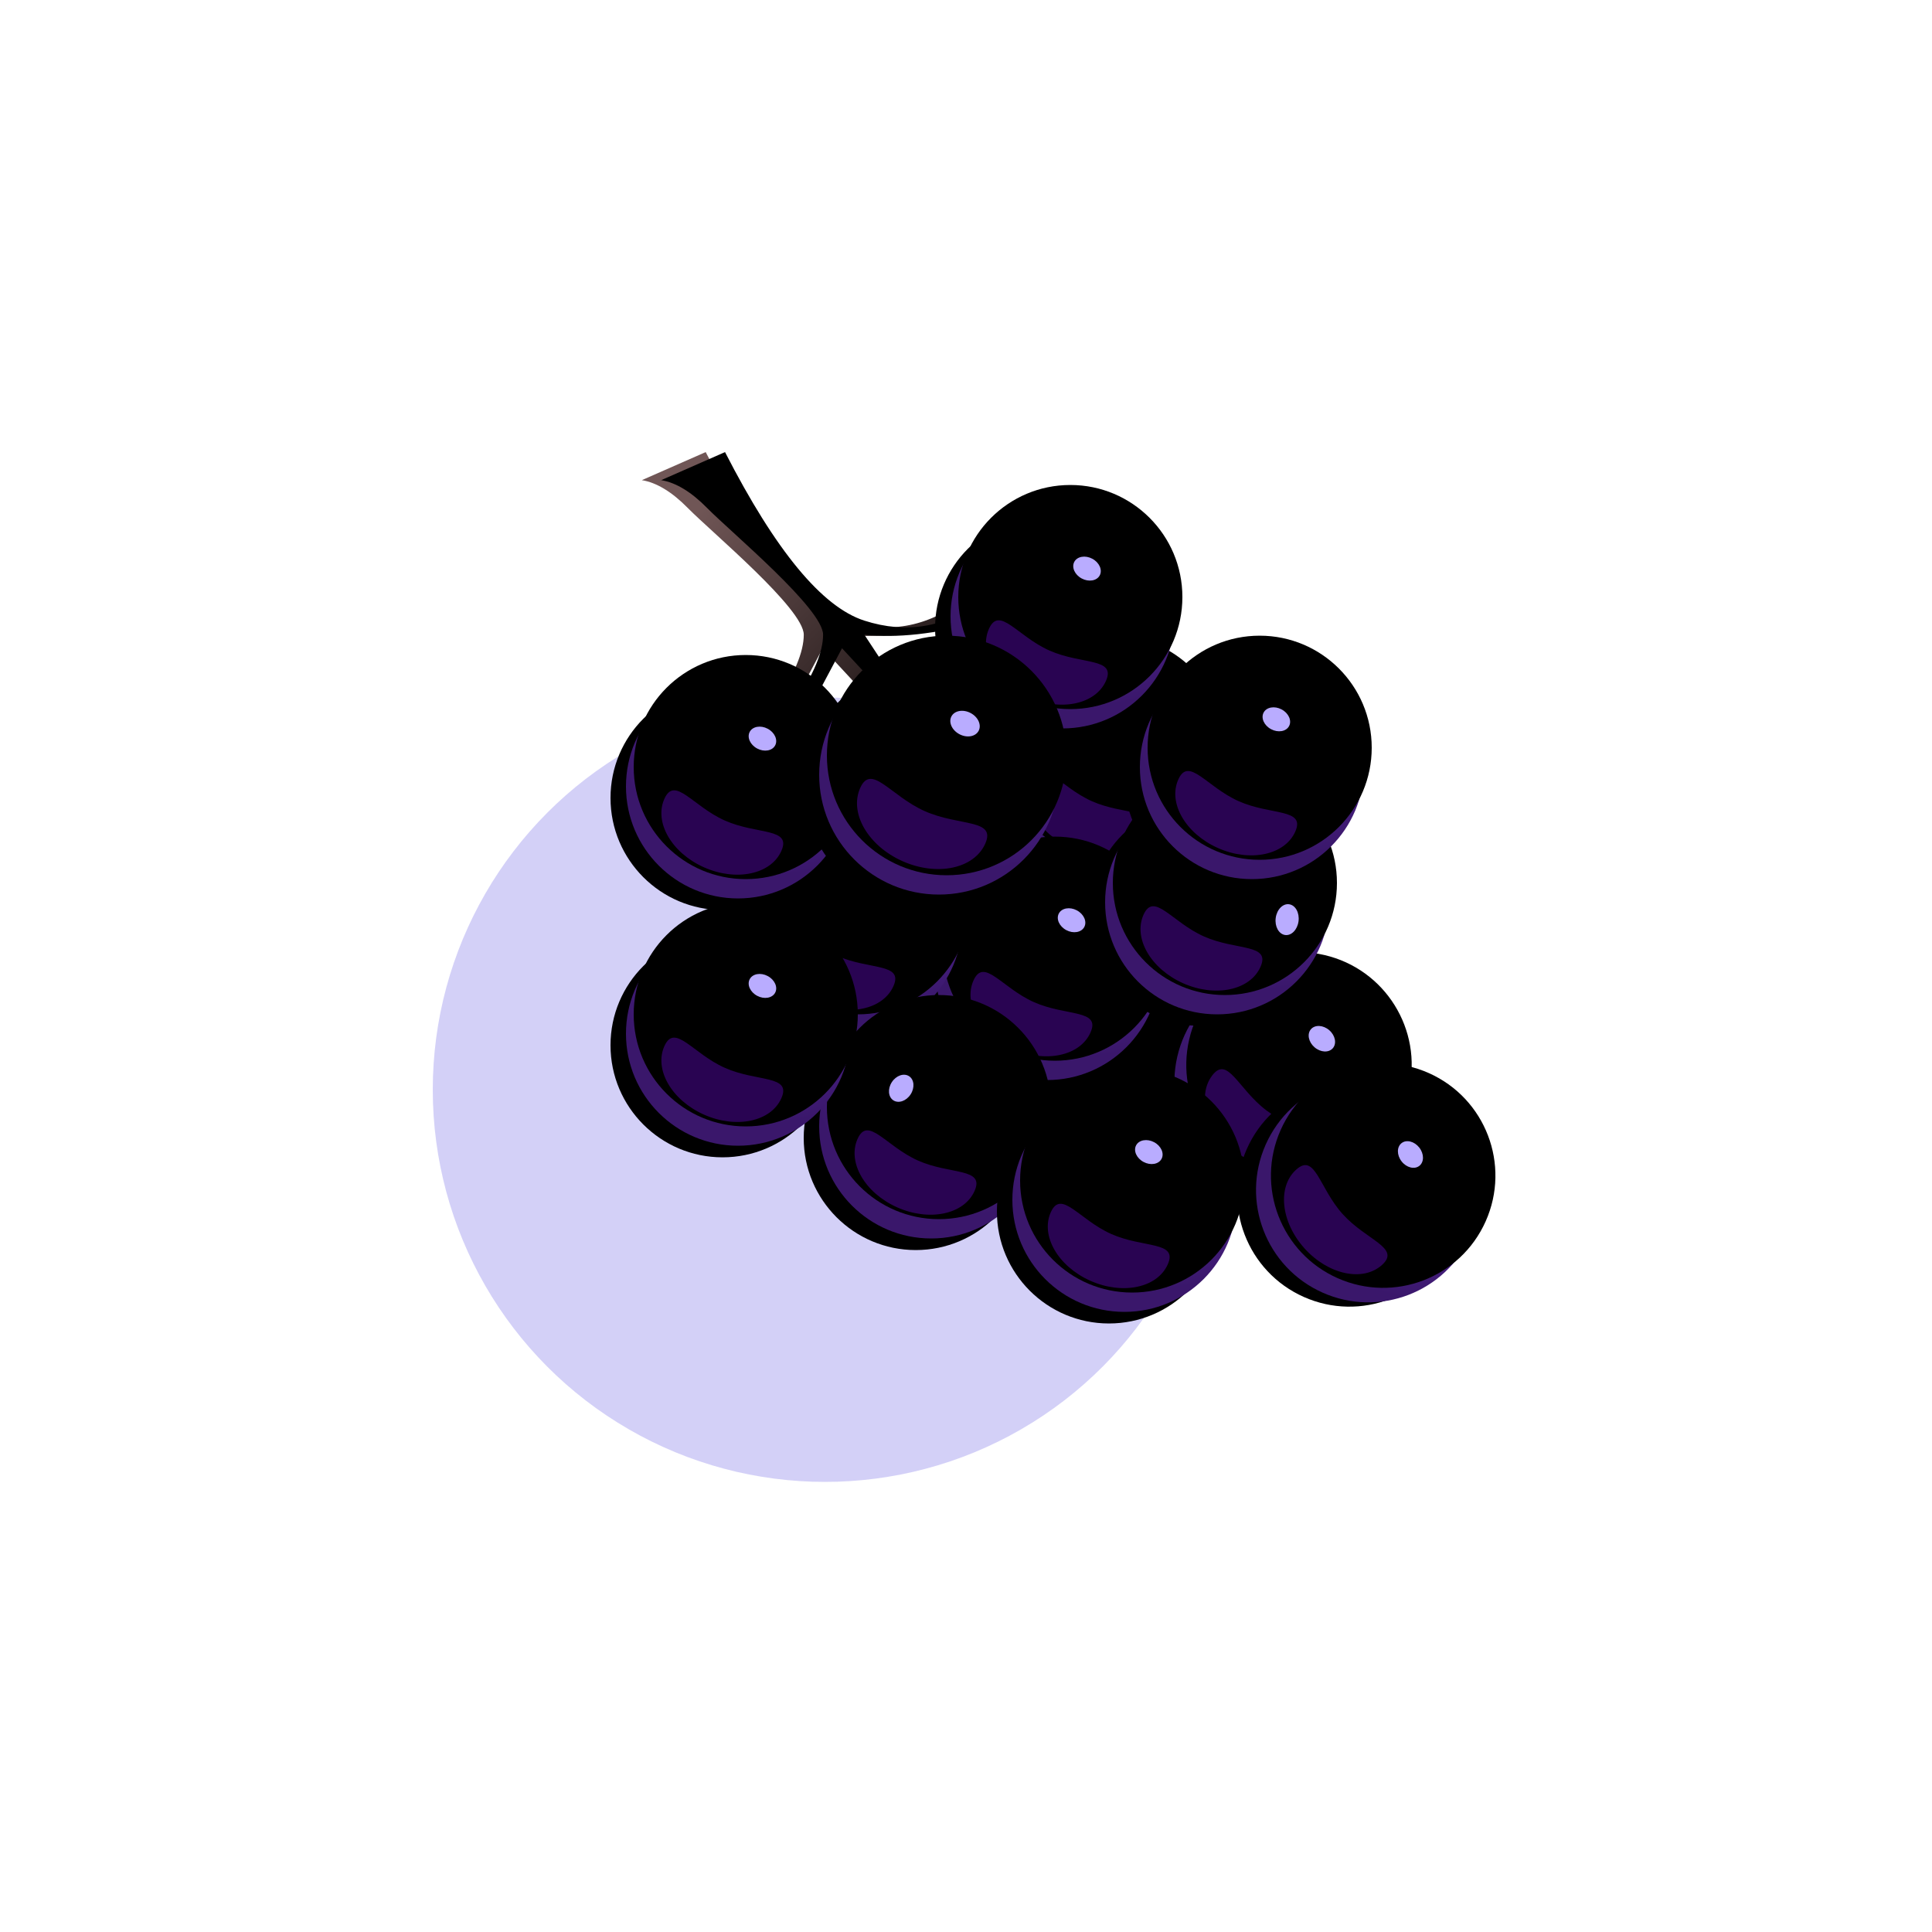 <svg xmlns:xlink="http://www.w3.org/1999/xlink" xmlns="http://www.w3.org/2000/svg" version="1.1" viewBox="0 0 500 500" height="500px" width="500px">
    <title>葡萄</title>
    <defs>
        <filter id="filter-1" filterUnits="objectBoundingBox" height="218.2%" width="218.2%" y="-59.1%" x="-59.1%">
            <feGaussianBlur in="SourceGraphic" stdDeviation="40"></feGaussianBlur>
        </filter>
        <linearGradient id="linearGradient-2" y2="75.733%" x2="82.09%" y1="27.547%" x1="11.727%">
            <stop offset="0%" stop-color="#705656"></stop>
            <stop offset="100%" stop-color="#251B1B"></stop>
        </linearGradient>
        <path id="path-3" d="M182.635,117 L166.105,124.265 C169.922,124.886 173.894,127.294 178.02,131.487 C184.21,137.777 208.014,157.539 208.014,164.262 C208.014,168.744 205.548,174.627 200.618,181.91 L204.826,183 L212.918,167.773 L224.859,180.649 L229.474,180.649 L218.696,164.262 C227.012,165.201 237.156,164.08 249.127,160.9 C261.098,157.72 261.098,155.869 249.127,155.348 C239.779,162.376 229.635,164.133 218.696,160.619 C207.757,157.105 195.737,142.565 182.635,117 Z"></path>
        <filter id="filter-4" filterUnits="objectBoundingBox" height="115.2%" width="110.9%" y="-7.6%" x="-5.4%">
            <feGaussianBlur result="shadowBlurInner1" in="SourceAlpha" stdDeviation="2"></feGaussianBlur>
            <feOffset result="shadowOffsetInner1" in="shadowBlurInner1" dy="1" dx="-1"></feOffset>
            <feComposite result="shadowInnerInner1" k3="1" k2="-1" operator="arithmetic" in2="SourceAlpha" in="shadowOffsetInner1"></feComposite>
            <feColorMatrix result="shadowMatrixInner1" in="shadowInnerInner1" type="matrix" values="0 0 0 0 1   0 0 0 0 0.878   0 0 0 0 0.878  0 0 0 0.7 0"></feColorMatrix>
            <feGaussianBlur result="shadowBlurInner2" in="SourceAlpha" stdDeviation="2"></feGaussianBlur>
            <feOffset result="shadowOffsetInner2" in="shadowBlurInner2" dy="-1" dx="6"></feOffset>
            <feComposite result="shadowInnerInner2" k3="1" k2="-1" operator="arithmetic" in2="SourceAlpha" in="shadowOffsetInner2"></feComposite>
            <feColorMatrix result="shadowMatrixInner2" in="shadowInnerInner2" type="matrix" values="0 0 0 0 0.22   0 0 0 0 0.147   0 0 0 0 0.147  0 0 0 0.434 0"></feColorMatrix>
            <feMerge>
                <feMergeNode in="shadowMatrixInner1"></feMergeNode>
                <feMergeNode in="shadowMatrixInner2"></feMergeNode>
            </feMerge>
        </filter>
        <radialGradient id="radialGradient-5" r="69.449%" fy="20.324%" fx="64.872%" cy="20.324%" cx="64.872%">
            <stop offset="0%" stop-color="#6435B1"></stop>
            <stop offset="99.863%" stop-color="#3A176B"></stop>
        </radialGradient>
        <circle r="29" cy="28.514" cx="28.895" id="path-6"></circle>
        <filter id="filter-7" filterUnits="objectBoundingBox" height="132.8%" width="132.8%" y="-11.2%" x="-23.3%">
            <feOffset result="shadowOffsetOuter1" in="SourceAlpha" dy="3" dx="-4"></feOffset>
            <feGaussianBlur result="shadowBlurOuter1" in="shadowOffsetOuter1" stdDeviation="2.5"></feGaussianBlur>
            <feColorMatrix in="shadowBlurOuter1" type="matrix" values="0 0 0 0 0.136   0 0 0 0 0.064   0 0 0 0 0.55  0 0 0 0.257 0"></feColorMatrix>
        </filter>
        <filter id="filter-8" filterUnits="objectBoundingBox" height="175.9%" width="175.9%" y="-32.8%" x="-44.8%">
            <feGaussianBlur result="shadowBlurInner1" in="SourceAlpha" stdDeviation="13.5"></feGaussianBlur>
            <feOffset result="shadowOffsetInner1" in="shadowBlurInner1" dy="-7" dx="4"></feOffset>
            <feComposite result="shadowInnerInner1" k3="1" k2="-1" operator="arithmetic" in2="SourceAlpha" in="shadowOffsetInner1"></feComposite>
            <feColorMatrix result="shadowMatrixInner1" in="shadowInnerInner1" type="matrix" values="0 0 0 0 0.627   0 0 0 0 0.474   0 0 0 0 1  0 0 0 0.737 0"></feColorMatrix>
            <feGaussianBlur result="shadowBlurInner2" in="SourceAlpha" stdDeviation="2.5"></feGaussianBlur>
            <feOffset result="shadowOffsetInner2" in="shadowBlurInner2" dy="1" dx="-1"></feOffset>
            <feComposite result="shadowInnerInner2" k3="1" k2="-1" operator="arithmetic" in2="SourceAlpha" in="shadowOffsetInner2"></feComposite>
            <feColorMatrix result="shadowMatrixInner2" in="shadowInnerInner2" type="matrix" values="0 0 0 0 0.762   0 0 0 0 0.718   0 0 0 0 1  0 0 0 0.639 0"></feColorMatrix>
            <feGaussianBlur result="shadowBlurInner3" in="SourceAlpha" stdDeviation="0.5"></feGaussianBlur>
            <feOffset result="shadowOffsetInner3" in="shadowBlurInner3" dy="1" dx="-1"></feOffset>
            <feComposite result="shadowInnerInner3" k3="1" k2="-1" operator="arithmetic" in2="SourceAlpha" in="shadowOffsetInner3"></feComposite>
            <feColorMatrix result="shadowMatrixInner3" in="shadowInnerInner3" type="matrix" values="0 0 0 0 1   0 0 0 0 1   0 0 0 0 1  0 0 0 0.581 0"></feColorMatrix>
            <feMerge>
                <feMergeNode in="shadowMatrixInner1"></feMergeNode>
                <feMergeNode in="shadowMatrixInner2"></feMergeNode>
                <feMergeNode in="shadowMatrixInner3"></feMergeNode>
            </feMerge>
        </filter>
        <filter id="filter-9" filterUnits="objectBoundingBox" height="295.8%" width="190.5%" y="-97.9%" x="-45.3%">
            <feGaussianBlur in="SourceGraphic" stdDeviation="5"></feGaussianBlur>
        </filter>
        <circle r="29" cy="28.514" cx="28.895" id="path-10"></circle>
        <filter id="filter-11" filterUnits="objectBoundingBox" height="132.8%" width="132.8%" y="-11.2%" x="-23.3%">
            <feOffset result="shadowOffsetOuter1" in="SourceAlpha" dy="3" dx="-4"></feOffset>
            <feGaussianBlur result="shadowBlurOuter1" in="shadowOffsetOuter1" stdDeviation="2.5"></feGaussianBlur>
            <feColorMatrix in="shadowBlurOuter1" type="matrix" values="0 0 0 0 0.136   0 0 0 0 0.064   0 0 0 0 0.55  0 0 0 0.257 0"></feColorMatrix>
        </filter>
        <filter id="filter-12" filterUnits="objectBoundingBox" height="175.9%" width="175.9%" y="-32.8%" x="-44.8%">
            <feGaussianBlur result="shadowBlurInner1" in="SourceAlpha" stdDeviation="13.5"></feGaussianBlur>
            <feOffset result="shadowOffsetInner1" in="shadowBlurInner1" dy="-7" dx="4"></feOffset>
            <feComposite result="shadowInnerInner1" k3="1" k2="-1" operator="arithmetic" in2="SourceAlpha" in="shadowOffsetInner1"></feComposite>
            <feColorMatrix result="shadowMatrixInner1" in="shadowInnerInner1" type="matrix" values="0 0 0 0 0.627   0 0 0 0 0.474   0 0 0 0 1  0 0 0 0.737 0"></feColorMatrix>
            <feGaussianBlur result="shadowBlurInner2" in="SourceAlpha" stdDeviation="2.5"></feGaussianBlur>
            <feOffset result="shadowOffsetInner2" in="shadowBlurInner2" dy="1" dx="-1"></feOffset>
            <feComposite result="shadowInnerInner2" k3="1" k2="-1" operator="arithmetic" in2="SourceAlpha" in="shadowOffsetInner2"></feComposite>
            <feColorMatrix result="shadowMatrixInner2" in="shadowInnerInner2" type="matrix" values="0 0 0 0 0.762   0 0 0 0 0.718   0 0 0 0 1  0 0 0 0.639 0"></feColorMatrix>
            <feGaussianBlur result="shadowBlurInner3" in="SourceAlpha" stdDeviation="0.5"></feGaussianBlur>
            <feOffset result="shadowOffsetInner3" in="shadowBlurInner3" dy="1" dx="-1"></feOffset>
            <feComposite result="shadowInnerInner3" k3="1" k2="-1" operator="arithmetic" in2="SourceAlpha" in="shadowOffsetInner3"></feComposite>
            <feColorMatrix result="shadowMatrixInner3" in="shadowInnerInner3" type="matrix" values="0 0 0 0 1   0 0 0 0 1   0 0 0 0 1  0 0 0 0.581 0"></feColorMatrix>
            <feMerge>
                <feMergeNode in="shadowMatrixInner1"></feMergeNode>
                <feMergeNode in="shadowMatrixInner2"></feMergeNode>
                <feMergeNode in="shadowMatrixInner3"></feMergeNode>
            </feMerge>
        </filter>
        <filter id="filter-13" filterUnits="objectBoundingBox" height="295.8%" width="190.5%" y="-97.9%" x="-45.3%">
            <feGaussianBlur in="SourceGraphic" stdDeviation="5"></feGaussianBlur>
        </filter>
        <circle r="29" cy="28.514" cx="28.895" id="path-14"></circle>
        <filter id="filter-15" filterUnits="objectBoundingBox" height="132.8%" width="132.8%" y="-11.2%" x="-23.3%">
            <feOffset result="shadowOffsetOuter1" in="SourceAlpha" dy="3" dx="-4"></feOffset>
            <feGaussianBlur result="shadowBlurOuter1" in="shadowOffsetOuter1" stdDeviation="2.5"></feGaussianBlur>
            <feColorMatrix in="shadowBlurOuter1" type="matrix" values="0 0 0 0 0.136   0 0 0 0 0.064   0 0 0 0 0.55  0 0 0 0.257 0"></feColorMatrix>
        </filter>
        <filter id="filter-16" filterUnits="objectBoundingBox" height="175.9%" width="175.9%" y="-32.8%" x="-44.8%">
            <feGaussianBlur result="shadowBlurInner1" in="SourceAlpha" stdDeviation="13.5"></feGaussianBlur>
            <feOffset result="shadowOffsetInner1" in="shadowBlurInner1" dy="-7" dx="4"></feOffset>
            <feComposite result="shadowInnerInner1" k3="1" k2="-1" operator="arithmetic" in2="SourceAlpha" in="shadowOffsetInner1"></feComposite>
            <feColorMatrix result="shadowMatrixInner1" in="shadowInnerInner1" type="matrix" values="0 0 0 0 0.627   0 0 0 0 0.474   0 0 0 0 1  0 0 0 0.737 0"></feColorMatrix>
            <feGaussianBlur result="shadowBlurInner2" in="SourceAlpha" stdDeviation="2.5"></feGaussianBlur>
            <feOffset result="shadowOffsetInner2" in="shadowBlurInner2" dy="1" dx="-1"></feOffset>
            <feComposite result="shadowInnerInner2" k3="1" k2="-1" operator="arithmetic" in2="SourceAlpha" in="shadowOffsetInner2"></feComposite>
            <feColorMatrix result="shadowMatrixInner2" in="shadowInnerInner2" type="matrix" values="0 0 0 0 0.762   0 0 0 0 0.718   0 0 0 0 1  0 0 0 0.639 0"></feColorMatrix>
            <feGaussianBlur result="shadowBlurInner3" in="SourceAlpha" stdDeviation="0.5"></feGaussianBlur>
            <feOffset result="shadowOffsetInner3" in="shadowBlurInner3" dy="1" dx="-1"></feOffset>
            <feComposite result="shadowInnerInner3" k3="1" k2="-1" operator="arithmetic" in2="SourceAlpha" in="shadowOffsetInner3"></feComposite>
            <feColorMatrix result="shadowMatrixInner3" in="shadowInnerInner3" type="matrix" values="0 0 0 0 1   0 0 0 0 1   0 0 0 0 1  0 0 0 0.581 0"></feColorMatrix>
            <feMerge>
                <feMergeNode in="shadowMatrixInner1"></feMergeNode>
                <feMergeNode in="shadowMatrixInner2"></feMergeNode>
                <feMergeNode in="shadowMatrixInner3"></feMergeNode>
            </feMerge>
        </filter>
        <filter id="filter-17" filterUnits="objectBoundingBox" height="295.8%" width="190.5%" y="-97.9%" x="-45.3%">
            <feGaussianBlur in="SourceGraphic" stdDeviation="5"></feGaussianBlur>
        </filter>
        <circle r="29.167" cy="35" cx="35" id="path-18"></circle>
        <filter id="filter-19" filterUnits="objectBoundingBox" height="132.6%" width="132.6%" y="-11.1%" x="-23.1%">
            <feOffset result="shadowOffsetOuter1" in="SourceAlpha" dy="3" dx="-4"></feOffset>
            <feGaussianBlur result="shadowBlurOuter1" in="shadowOffsetOuter1" stdDeviation="2.5"></feGaussianBlur>
            <feColorMatrix in="shadowBlurOuter1" type="matrix" values="0 0 0 0 0.136   0 0 0 0 0.064   0 0 0 0 0.55  0 0 0 0.257 0"></feColorMatrix>
        </filter>
        <filter id="filter-20" filterUnits="objectBoundingBox" height="175.4%" width="175.4%" y="-32.6%" x="-44.6%">
            <feGaussianBlur result="shadowBlurInner1" in="SourceAlpha" stdDeviation="13.5"></feGaussianBlur>
            <feOffset result="shadowOffsetInner1" in="shadowBlurInner1" dy="-7" dx="4"></feOffset>
            <feComposite result="shadowInnerInner1" k3="1" k2="-1" operator="arithmetic" in2="SourceAlpha" in="shadowOffsetInner1"></feComposite>
            <feColorMatrix result="shadowMatrixInner1" in="shadowInnerInner1" type="matrix" values="0 0 0 0 0.627   0 0 0 0 0.474   0 0 0 0 1  0 0 0 0.737 0"></feColorMatrix>
            <feGaussianBlur result="shadowBlurInner2" in="SourceAlpha" stdDeviation="2.5"></feGaussianBlur>
            <feOffset result="shadowOffsetInner2" in="shadowBlurInner2" dy="1" dx="-1"></feOffset>
            <feComposite result="shadowInnerInner2" k3="1" k2="-1" operator="arithmetic" in2="SourceAlpha" in="shadowOffsetInner2"></feComposite>
            <feColorMatrix result="shadowMatrixInner2" in="shadowInnerInner2" type="matrix" values="0 0 0 0 0.762   0 0 0 0 0.718   0 0 0 0 1  0 0 0 0.639 0"></feColorMatrix>
            <feGaussianBlur result="shadowBlurInner3" in="SourceAlpha" stdDeviation="0.5"></feGaussianBlur>
            <feOffset result="shadowOffsetInner3" in="shadowBlurInner3" dy="1" dx="-1"></feOffset>
            <feComposite result="shadowInnerInner3" k3="1" k2="-1" operator="arithmetic" in2="SourceAlpha" in="shadowOffsetInner3"></feComposite>
            <feColorMatrix result="shadowMatrixInner3" in="shadowInnerInner3" type="matrix" values="0 0 0 0 1   0 0 0 0 1   0 0 0 0 1  0 0 0 0.581 0"></feColorMatrix>
            <feMerge>
                <feMergeNode in="shadowMatrixInner1"></feMergeNode>
                <feMergeNode in="shadowMatrixInner2"></feMergeNode>
                <feMergeNode in="shadowMatrixInner3"></feMergeNode>
            </feMerge>
        </filter>
        <filter id="filter-21" filterUnits="objectBoundingBox" height="294.7%" width="190.0%" y="-97.3%" x="-45.0%">
            <feGaussianBlur in="SourceGraphic" stdDeviation="5"></feGaussianBlur>
        </filter>
        <circle r="29" cy="28.514" cx="28.895" id="path-22"></circle>
        <filter id="filter-23" filterUnits="objectBoundingBox" height="132.8%" width="132.8%" y="-11.2%" x="-23.3%">
            <feOffset result="shadowOffsetOuter1" in="SourceAlpha" dy="3" dx="-4"></feOffset>
            <feGaussianBlur result="shadowBlurOuter1" in="shadowOffsetOuter1" stdDeviation="2.5"></feGaussianBlur>
            <feColorMatrix in="shadowBlurOuter1" type="matrix" values="0 0 0 0 0.136   0 0 0 0 0.064   0 0 0 0 0.55  0 0 0 0.257 0"></feColorMatrix>
        </filter>
        <filter id="filter-24" filterUnits="objectBoundingBox" height="175.9%" width="175.9%" y="-32.8%" x="-44.8%">
            <feGaussianBlur result="shadowBlurInner1" in="SourceAlpha" stdDeviation="13.5"></feGaussianBlur>
            <feOffset result="shadowOffsetInner1" in="shadowBlurInner1" dy="-7" dx="4"></feOffset>
            <feComposite result="shadowInnerInner1" k3="1" k2="-1" operator="arithmetic" in2="SourceAlpha" in="shadowOffsetInner1"></feComposite>
            <feColorMatrix result="shadowMatrixInner1" in="shadowInnerInner1" type="matrix" values="0 0 0 0 0.627   0 0 0 0 0.474   0 0 0 0 1  0 0 0 0.737 0"></feColorMatrix>
            <feGaussianBlur result="shadowBlurInner2" in="SourceAlpha" stdDeviation="2.5"></feGaussianBlur>
            <feOffset result="shadowOffsetInner2" in="shadowBlurInner2" dy="1" dx="-1"></feOffset>
            <feComposite result="shadowInnerInner2" k3="1" k2="-1" operator="arithmetic" in2="SourceAlpha" in="shadowOffsetInner2"></feComposite>
            <feColorMatrix result="shadowMatrixInner2" in="shadowInnerInner2" type="matrix" values="0 0 0 0 0.762   0 0 0 0 0.718   0 0 0 0 1  0 0 0 0.639 0"></feColorMatrix>
            <feGaussianBlur result="shadowBlurInner3" in="SourceAlpha" stdDeviation="0.5"></feGaussianBlur>
            <feOffset result="shadowOffsetInner3" in="shadowBlurInner3" dy="1" dx="-1"></feOffset>
            <feComposite result="shadowInnerInner3" k3="1" k2="-1" operator="arithmetic" in2="SourceAlpha" in="shadowOffsetInner3"></feComposite>
            <feColorMatrix result="shadowMatrixInner3" in="shadowInnerInner3" type="matrix" values="0 0 0 0 1   0 0 0 0 1   0 0 0 0 1  0 0 0 0.581 0"></feColorMatrix>
            <feMerge>
                <feMergeNode in="shadowMatrixInner1"></feMergeNode>
                <feMergeNode in="shadowMatrixInner2"></feMergeNode>
                <feMergeNode in="shadowMatrixInner3"></feMergeNode>
            </feMerge>
        </filter>
        <filter id="filter-25" filterUnits="objectBoundingBox" height="295.8%" width="190.5%" y="-97.9%" x="-45.3%">
            <feGaussianBlur in="SourceGraphic" stdDeviation="5"></feGaussianBlur>
        </filter>
        <circle r="29.043" cy="39" cx="39" id="path-26"></circle>
        <filter id="filter-27" filterUnits="objectBoundingBox" height="132.7%" width="132.7%" y="-11.2%" x="-23.2%">
            <feOffset result="shadowOffsetOuter1" in="SourceAlpha" dy="3" dx="-4"></feOffset>
            <feGaussianBlur result="shadowBlurOuter1" in="shadowOffsetOuter1" stdDeviation="2.5"></feGaussianBlur>
            <feColorMatrix in="shadowBlurOuter1" type="matrix" values="0 0 0 0 0.136   0 0 0 0 0.064   0 0 0 0 0.55  0 0 0 0.257 0"></feColorMatrix>
        </filter>
        <filter id="filter-28" filterUnits="objectBoundingBox" height="175.8%" width="175.8%" y="-32.7%" x="-44.8%">
            <feGaussianBlur result="shadowBlurInner1" in="SourceAlpha" stdDeviation="13.5"></feGaussianBlur>
            <feOffset result="shadowOffsetInner1" in="shadowBlurInner1" dy="-7" dx="4"></feOffset>
            <feComposite result="shadowInnerInner1" k3="1" k2="-1" operator="arithmetic" in2="SourceAlpha" in="shadowOffsetInner1"></feComposite>
            <feColorMatrix result="shadowMatrixInner1" in="shadowInnerInner1" type="matrix" values="0 0 0 0 0.627   0 0 0 0 0.474   0 0 0 0 1  0 0 0 0.737 0"></feColorMatrix>
            <feGaussianBlur result="shadowBlurInner2" in="SourceAlpha" stdDeviation="2.5"></feGaussianBlur>
            <feOffset result="shadowOffsetInner2" in="shadowBlurInner2" dy="1" dx="-1"></feOffset>
            <feComposite result="shadowInnerInner2" k3="1" k2="-1" operator="arithmetic" in2="SourceAlpha" in="shadowOffsetInner2"></feComposite>
            <feColorMatrix result="shadowMatrixInner2" in="shadowInnerInner2" type="matrix" values="0 0 0 0 0.762   0 0 0 0 0.718   0 0 0 0 1  0 0 0 0.639 0"></feColorMatrix>
            <feGaussianBlur result="shadowBlurInner3" in="SourceAlpha" stdDeviation="0.5"></feGaussianBlur>
            <feOffset result="shadowOffsetInner3" in="shadowBlurInner3" dy="1" dx="-1"></feOffset>
            <feComposite result="shadowInnerInner3" k3="1" k2="-1" operator="arithmetic" in2="SourceAlpha" in="shadowOffsetInner3"></feComposite>
            <feColorMatrix result="shadowMatrixInner3" in="shadowInnerInner3" type="matrix" values="0 0 0 0 1   0 0 0 0 1   0 0 0 0 1  0 0 0 0.581 0"></feColorMatrix>
            <feMerge>
                <feMergeNode in="shadowMatrixInner1"></feMergeNode>
                <feMergeNode in="shadowMatrixInner2"></feMergeNode>
                <feMergeNode in="shadowMatrixInner3"></feMergeNode>
            </feMerge>
        </filter>
        <filter id="filter-29" filterUnits="objectBoundingBox" height="295.5%" width="190.4%" y="-97.7%" x="-45.2%">
            <feGaussianBlur in="SourceGraphic" stdDeviation="5"></feGaussianBlur>
        </filter>
        <circle r="29" cy="28.514" cx="28.895" id="path-30"></circle>
        <filter id="filter-31" filterUnits="objectBoundingBox" height="132.8%" width="132.8%" y="-11.2%" x="-23.3%">
            <feOffset result="shadowOffsetOuter1" in="SourceAlpha" dy="3" dx="-4"></feOffset>
            <feGaussianBlur result="shadowBlurOuter1" in="shadowOffsetOuter1" stdDeviation="2.5"></feGaussianBlur>
            <feColorMatrix in="shadowBlurOuter1" type="matrix" values="0 0 0 0 0.136   0 0 0 0 0.064   0 0 0 0 0.55  0 0 0 0.257 0"></feColorMatrix>
        </filter>
        <filter id="filter-32" filterUnits="objectBoundingBox" height="175.9%" width="175.9%" y="-32.8%" x="-44.8%">
            <feGaussianBlur result="shadowBlurInner1" in="SourceAlpha" stdDeviation="13.5"></feGaussianBlur>
            <feOffset result="shadowOffsetInner1" in="shadowBlurInner1" dy="-7" dx="4"></feOffset>
            <feComposite result="shadowInnerInner1" k3="1" k2="-1" operator="arithmetic" in2="SourceAlpha" in="shadowOffsetInner1"></feComposite>
            <feColorMatrix result="shadowMatrixInner1" in="shadowInnerInner1" type="matrix" values="0 0 0 0 0.627   0 0 0 0 0.474   0 0 0 0 1  0 0 0 0.737 0"></feColorMatrix>
            <feGaussianBlur result="shadowBlurInner2" in="SourceAlpha" stdDeviation="2.5"></feGaussianBlur>
            <feOffset result="shadowOffsetInner2" in="shadowBlurInner2" dy="1" dx="-1"></feOffset>
            <feComposite result="shadowInnerInner2" k3="1" k2="-1" operator="arithmetic" in2="SourceAlpha" in="shadowOffsetInner2"></feComposite>
            <feColorMatrix result="shadowMatrixInner2" in="shadowInnerInner2" type="matrix" values="0 0 0 0 0.762   0 0 0 0 0.718   0 0 0 0 1  0 0 0 0.639 0"></feColorMatrix>
            <feGaussianBlur result="shadowBlurInner3" in="SourceAlpha" stdDeviation="0.5"></feGaussianBlur>
            <feOffset result="shadowOffsetInner3" in="shadowBlurInner3" dy="1" dx="-1"></feOffset>
            <feComposite result="shadowInnerInner3" k3="1" k2="-1" operator="arithmetic" in2="SourceAlpha" in="shadowOffsetInner3"></feComposite>
            <feColorMatrix result="shadowMatrixInner3" in="shadowInnerInner3" type="matrix" values="0 0 0 0 1   0 0 0 0 1   0 0 0 0 1  0 0 0 0.581 0"></feColorMatrix>
            <feMerge>
                <feMergeNode in="shadowMatrixInner1"></feMergeNode>
                <feMergeNode in="shadowMatrixInner2"></feMergeNode>
                <feMergeNode in="shadowMatrixInner3"></feMergeNode>
            </feMerge>
        </filter>
        <filter id="filter-33" filterUnits="objectBoundingBox" height="295.8%" width="190.5%" y="-97.9%" x="-45.3%">
            <feGaussianBlur in="SourceGraphic" stdDeviation="5"></feGaussianBlur>
        </filter>
        <circle r="29" cy="28.514" cx="28.895" id="path-34"></circle>
        <filter id="filter-35" filterUnits="objectBoundingBox" height="132.8%" width="132.8%" y="-11.2%" x="-23.3%">
            <feOffset result="shadowOffsetOuter1" in="SourceAlpha" dy="3" dx="-4"></feOffset>
            <feGaussianBlur result="shadowBlurOuter1" in="shadowOffsetOuter1" stdDeviation="2.5"></feGaussianBlur>
            <feColorMatrix in="shadowBlurOuter1" type="matrix" values="0 0 0 0 0.136   0 0 0 0 0.064   0 0 0 0 0.55  0 0 0 0.257 0"></feColorMatrix>
        </filter>
        <filter id="filter-36" filterUnits="objectBoundingBox" height="175.9%" width="175.9%" y="-32.8%" x="-44.8%">
            <feGaussianBlur result="shadowBlurInner1" in="SourceAlpha" stdDeviation="13.5"></feGaussianBlur>
            <feOffset result="shadowOffsetInner1" in="shadowBlurInner1" dy="-7" dx="4"></feOffset>
            <feComposite result="shadowInnerInner1" k3="1" k2="-1" operator="arithmetic" in2="SourceAlpha" in="shadowOffsetInner1"></feComposite>
            <feColorMatrix result="shadowMatrixInner1" in="shadowInnerInner1" type="matrix" values="0 0 0 0 0.627   0 0 0 0 0.474   0 0 0 0 1  0 0 0 0.737 0"></feColorMatrix>
            <feGaussianBlur result="shadowBlurInner2" in="SourceAlpha" stdDeviation="2.5"></feGaussianBlur>
            <feOffset result="shadowOffsetInner2" in="shadowBlurInner2" dy="1" dx="-1"></feOffset>
            <feComposite result="shadowInnerInner2" k3="1" k2="-1" operator="arithmetic" in2="SourceAlpha" in="shadowOffsetInner2"></feComposite>
            <feColorMatrix result="shadowMatrixInner2" in="shadowInnerInner2" type="matrix" values="0 0 0 0 0.762   0 0 0 0 0.718   0 0 0 0 1  0 0 0 0.639 0"></feColorMatrix>
            <feGaussianBlur result="shadowBlurInner3" in="SourceAlpha" stdDeviation="0.5"></feGaussianBlur>
            <feOffset result="shadowOffsetInner3" in="shadowBlurInner3" dy="1" dx="-1"></feOffset>
            <feComposite result="shadowInnerInner3" k3="1" k2="-1" operator="arithmetic" in2="SourceAlpha" in="shadowOffsetInner3"></feComposite>
            <feColorMatrix result="shadowMatrixInner3" in="shadowInnerInner3" type="matrix" values="0 0 0 0 1   0 0 0 0 1   0 0 0 0 1  0 0 0 0.581 0"></feColorMatrix>
            <feMerge>
                <feMergeNode in="shadowMatrixInner1"></feMergeNode>
                <feMergeNode in="shadowMatrixInner2"></feMergeNode>
                <feMergeNode in="shadowMatrixInner3"></feMergeNode>
            </feMerge>
        </filter>
        <filter id="filter-37" filterUnits="objectBoundingBox" height="295.8%" width="190.5%" y="-97.9%" x="-45.3%">
            <feGaussianBlur in="SourceGraphic" stdDeviation="5"></feGaussianBlur>
        </filter>
        <circle r="29" cy="28.514" cx="28.895" id="path-38"></circle>
        <filter id="filter-39" filterUnits="objectBoundingBox" height="132.8%" width="132.8%" y="-11.2%" x="-23.3%">
            <feOffset result="shadowOffsetOuter1" in="SourceAlpha" dy="3" dx="-4"></feOffset>
            <feGaussianBlur result="shadowBlurOuter1" in="shadowOffsetOuter1" stdDeviation="2.5"></feGaussianBlur>
            <feColorMatrix in="shadowBlurOuter1" type="matrix" values="0 0 0 0 0.136   0 0 0 0 0.064   0 0 0 0 0.55  0 0 0 0.257 0"></feColorMatrix>
        </filter>
        <filter id="filter-40" filterUnits="objectBoundingBox" height="175.9%" width="175.9%" y="-32.8%" x="-44.8%">
            <feGaussianBlur result="shadowBlurInner1" in="SourceAlpha" stdDeviation="13.5"></feGaussianBlur>
            <feOffset result="shadowOffsetInner1" in="shadowBlurInner1" dy="-7" dx="4"></feOffset>
            <feComposite result="shadowInnerInner1" k3="1" k2="-1" operator="arithmetic" in2="SourceAlpha" in="shadowOffsetInner1"></feComposite>
            <feColorMatrix result="shadowMatrixInner1" in="shadowInnerInner1" type="matrix" values="0 0 0 0 0.627   0 0 0 0 0.474   0 0 0 0 1  0 0 0 0.737 0"></feColorMatrix>
            <feGaussianBlur result="shadowBlurInner2" in="SourceAlpha" stdDeviation="2.5"></feGaussianBlur>
            <feOffset result="shadowOffsetInner2" in="shadowBlurInner2" dy="1" dx="-1"></feOffset>
            <feComposite result="shadowInnerInner2" k3="1" k2="-1" operator="arithmetic" in2="SourceAlpha" in="shadowOffsetInner2"></feComposite>
            <feColorMatrix result="shadowMatrixInner2" in="shadowInnerInner2" type="matrix" values="0 0 0 0 0.762   0 0 0 0 0.718   0 0 0 0 1  0 0 0 0.639 0"></feColorMatrix>
            <feGaussianBlur result="shadowBlurInner3" in="SourceAlpha" stdDeviation="0.5"></feGaussianBlur>
            <feOffset result="shadowOffsetInner3" in="shadowBlurInner3" dy="1" dx="-1"></feOffset>
            <feComposite result="shadowInnerInner3" k3="1" k2="-1" operator="arithmetic" in2="SourceAlpha" in="shadowOffsetInner3"></feComposite>
            <feColorMatrix result="shadowMatrixInner3" in="shadowInnerInner3" type="matrix" values="0 0 0 0 1   0 0 0 0 1   0 0 0 0 1  0 0 0 0.581 0"></feColorMatrix>
            <feMerge>
                <feMergeNode in="shadowMatrixInner1"></feMergeNode>
                <feMergeNode in="shadowMatrixInner2"></feMergeNode>
                <feMergeNode in="shadowMatrixInner3"></feMergeNode>
            </feMerge>
        </filter>
        <filter id="filter-41" filterUnits="objectBoundingBox" height="295.8%" width="190.5%" y="-97.9%" x="-45.3%">
            <feGaussianBlur in="SourceGraphic" stdDeviation="5"></feGaussianBlur>
        </filter>
        <circle r="29" cy="28.514" cx="28.895" id="path-42"></circle>
        <filter id="filter-43" filterUnits="objectBoundingBox" height="132.8%" width="132.8%" y="-11.2%" x="-23.3%">
            <feOffset result="shadowOffsetOuter1" in="SourceAlpha" dy="3" dx="-4"></feOffset>
            <feGaussianBlur result="shadowBlurOuter1" in="shadowOffsetOuter1" stdDeviation="2.5"></feGaussianBlur>
            <feColorMatrix in="shadowBlurOuter1" type="matrix" values="0 0 0 0 0.136   0 0 0 0 0.064   0 0 0 0 0.55  0 0 0 0.257 0"></feColorMatrix>
        </filter>
        <filter id="filter-44" filterUnits="objectBoundingBox" height="175.9%" width="175.9%" y="-32.8%" x="-44.8%">
            <feGaussianBlur result="shadowBlurInner1" in="SourceAlpha" stdDeviation="13.5"></feGaussianBlur>
            <feOffset result="shadowOffsetInner1" in="shadowBlurInner1" dy="-7" dx="4"></feOffset>
            <feComposite result="shadowInnerInner1" k3="1" k2="-1" operator="arithmetic" in2="SourceAlpha" in="shadowOffsetInner1"></feComposite>
            <feColorMatrix result="shadowMatrixInner1" in="shadowInnerInner1" type="matrix" values="0 0 0 0 0.627   0 0 0 0 0.474   0 0 0 0 1  0 0 0 0.737 0"></feColorMatrix>
            <feGaussianBlur result="shadowBlurInner2" in="SourceAlpha" stdDeviation="2.5"></feGaussianBlur>
            <feOffset result="shadowOffsetInner2" in="shadowBlurInner2" dy="1" dx="-1"></feOffset>
            <feComposite result="shadowInnerInner2" k3="1" k2="-1" operator="arithmetic" in2="SourceAlpha" in="shadowOffsetInner2"></feComposite>
            <feColorMatrix result="shadowMatrixInner2" in="shadowInnerInner2" type="matrix" values="0 0 0 0 0.762   0 0 0 0 0.718   0 0 0 0 1  0 0 0 0.639 0"></feColorMatrix>
            <feGaussianBlur result="shadowBlurInner3" in="SourceAlpha" stdDeviation="0.5"></feGaussianBlur>
            <feOffset result="shadowOffsetInner3" in="shadowBlurInner3" dy="1" dx="-1"></feOffset>
            <feComposite result="shadowInnerInner3" k3="1" k2="-1" operator="arithmetic" in2="SourceAlpha" in="shadowOffsetInner3"></feComposite>
            <feColorMatrix result="shadowMatrixInner3" in="shadowInnerInner3" type="matrix" values="0 0 0 0 1   0 0 0 0 1   0 0 0 0 1  0 0 0 0.581 0"></feColorMatrix>
            <feMerge>
                <feMergeNode in="shadowMatrixInner1"></feMergeNode>
                <feMergeNode in="shadowMatrixInner2"></feMergeNode>
                <feMergeNode in="shadowMatrixInner3"></feMergeNode>
            </feMerge>
        </filter>
        <filter id="filter-45" filterUnits="objectBoundingBox" height="295.8%" width="190.5%" y="-97.9%" x="-45.3%">
            <feGaussianBlur in="SourceGraphic" stdDeviation="5"></feGaussianBlur>
        </filter>
        <circle r="29" cy="28.514" cx="28.895" id="path-46"></circle>
        <filter id="filter-47" filterUnits="objectBoundingBox" height="132.8%" width="132.8%" y="-11.2%" x="-23.3%">
            <feOffset result="shadowOffsetOuter1" in="SourceAlpha" dy="3" dx="-4"></feOffset>
            <feGaussianBlur result="shadowBlurOuter1" in="shadowOffsetOuter1" stdDeviation="2.5"></feGaussianBlur>
            <feColorMatrix in="shadowBlurOuter1" type="matrix" values="0 0 0 0 0.136   0 0 0 0 0.064   0 0 0 0 0.55  0 0 0 0.257 0"></feColorMatrix>
        </filter>
        <filter id="filter-48" filterUnits="objectBoundingBox" height="175.9%" width="175.9%" y="-32.8%" x="-44.8%">
            <feGaussianBlur result="shadowBlurInner1" in="SourceAlpha" stdDeviation="13.5"></feGaussianBlur>
            <feOffset result="shadowOffsetInner1" in="shadowBlurInner1" dy="-7" dx="4"></feOffset>
            <feComposite result="shadowInnerInner1" k3="1" k2="-1" operator="arithmetic" in2="SourceAlpha" in="shadowOffsetInner1"></feComposite>
            <feColorMatrix result="shadowMatrixInner1" in="shadowInnerInner1" type="matrix" values="0 0 0 0 0.627   0 0 0 0 0.474   0 0 0 0 1  0 0 0 0.737 0"></feColorMatrix>
            <feGaussianBlur result="shadowBlurInner2" in="SourceAlpha" stdDeviation="2.5"></feGaussianBlur>
            <feOffset result="shadowOffsetInner2" in="shadowBlurInner2" dy="1" dx="-1"></feOffset>
            <feComposite result="shadowInnerInner2" k3="1" k2="-1" operator="arithmetic" in2="SourceAlpha" in="shadowOffsetInner2"></feComposite>
            <feColorMatrix result="shadowMatrixInner2" in="shadowInnerInner2" type="matrix" values="0 0 0 0 0.762   0 0 0 0 0.718   0 0 0 0 1  0 0 0 0.639 0"></feColorMatrix>
            <feGaussianBlur result="shadowBlurInner3" in="SourceAlpha" stdDeviation="0.5"></feGaussianBlur>
            <feOffset result="shadowOffsetInner3" in="shadowBlurInner3" dy="1" dx="-1"></feOffset>
            <feComposite result="shadowInnerInner3" k3="1" k2="-1" operator="arithmetic" in2="SourceAlpha" in="shadowOffsetInner3"></feComposite>
            <feColorMatrix result="shadowMatrixInner3" in="shadowInnerInner3" type="matrix" values="0 0 0 0 1   0 0 0 0 1   0 0 0 0 1  0 0 0 0.581 0"></feColorMatrix>
            <feMerge>
                <feMergeNode in="shadowMatrixInner1"></feMergeNode>
                <feMergeNode in="shadowMatrixInner2"></feMergeNode>
                <feMergeNode in="shadowMatrixInner3"></feMergeNode>
            </feMerge>
        </filter>
        <filter id="filter-49" filterUnits="objectBoundingBox" height="295.8%" width="190.5%" y="-97.9%" x="-45.3%">
            <feGaussianBlur in="SourceGraphic" stdDeviation="5"></feGaussianBlur>
        </filter>
        <circle r="29" cy="28.514" cx="28.895" id="path-50"></circle>
        <filter id="filter-51" filterUnits="objectBoundingBox" height="132.8%" width="132.8%" y="-11.2%" x="-23.3%">
            <feOffset result="shadowOffsetOuter1" in="SourceAlpha" dy="3" dx="-4"></feOffset>
            <feGaussianBlur result="shadowBlurOuter1" in="shadowOffsetOuter1" stdDeviation="2.5"></feGaussianBlur>
            <feColorMatrix in="shadowBlurOuter1" type="matrix" values="0 0 0 0 0.136   0 0 0 0 0.064   0 0 0 0 0.55  0 0 0 0.257 0"></feColorMatrix>
        </filter>
        <filter id="filter-52" filterUnits="objectBoundingBox" height="175.9%" width="175.9%" y="-32.8%" x="-44.8%">
            <feGaussianBlur result="shadowBlurInner1" in="SourceAlpha" stdDeviation="13.5"></feGaussianBlur>
            <feOffset result="shadowOffsetInner1" in="shadowBlurInner1" dy="-7" dx="4"></feOffset>
            <feComposite result="shadowInnerInner1" k3="1" k2="-1" operator="arithmetic" in2="SourceAlpha" in="shadowOffsetInner1"></feComposite>
            <feColorMatrix result="shadowMatrixInner1" in="shadowInnerInner1" type="matrix" values="0 0 0 0 0.627   0 0 0 0 0.474   0 0 0 0 1  0 0 0 0.737 0"></feColorMatrix>
            <feGaussianBlur result="shadowBlurInner2" in="SourceAlpha" stdDeviation="2.5"></feGaussianBlur>
            <feOffset result="shadowOffsetInner2" in="shadowBlurInner2" dy="1" dx="-1"></feOffset>
            <feComposite result="shadowInnerInner2" k3="1" k2="-1" operator="arithmetic" in2="SourceAlpha" in="shadowOffsetInner2"></feComposite>
            <feColorMatrix result="shadowMatrixInner2" in="shadowInnerInner2" type="matrix" values="0 0 0 0 0.762   0 0 0 0 0.718   0 0 0 0 1  0 0 0 0.639 0"></feColorMatrix>
            <feGaussianBlur result="shadowBlurInner3" in="SourceAlpha" stdDeviation="0.5"></feGaussianBlur>
            <feOffset result="shadowOffsetInner3" in="shadowBlurInner3" dy="1" dx="-1"></feOffset>
            <feComposite result="shadowInnerInner3" k3="1" k2="-1" operator="arithmetic" in2="SourceAlpha" in="shadowOffsetInner3"></feComposite>
            <feColorMatrix result="shadowMatrixInner3" in="shadowInnerInner3" type="matrix" values="0 0 0 0 1   0 0 0 0 1   0 0 0 0 1  0 0 0 0.581 0"></feColorMatrix>
            <feMerge>
                <feMergeNode in="shadowMatrixInner1"></feMergeNode>
                <feMergeNode in="shadowMatrixInner2"></feMergeNode>
                <feMergeNode in="shadowMatrixInner3"></feMergeNode>
            </feMerge>
        </filter>
        <filter id="filter-53" filterUnits="objectBoundingBox" height="295.8%" width="190.5%" y="-97.9%" x="-45.3%">
            <feGaussianBlur in="SourceGraphic" stdDeviation="5"></feGaussianBlur>
        </filter>
        <circle r="29" cy="28.514" cx="28.895" id="path-54"></circle>
        <filter id="filter-55" filterUnits="objectBoundingBox" height="132.8%" width="132.8%" y="-11.2%" x="-23.3%">
            <feOffset result="shadowOffsetOuter1" in="SourceAlpha" dy="3" dx="-4"></feOffset>
            <feGaussianBlur result="shadowBlurOuter1" in="shadowOffsetOuter1" stdDeviation="2.5"></feGaussianBlur>
            <feColorMatrix in="shadowBlurOuter1" type="matrix" values="0 0 0 0 0.136   0 0 0 0 0.064   0 0 0 0 0.55  0 0 0 0.257 0"></feColorMatrix>
        </filter>
        <filter id="filter-56" filterUnits="objectBoundingBox" height="175.9%" width="175.9%" y="-32.8%" x="-44.8%">
            <feGaussianBlur result="shadowBlurInner1" in="SourceAlpha" stdDeviation="13.5"></feGaussianBlur>
            <feOffset result="shadowOffsetInner1" in="shadowBlurInner1" dy="-7" dx="4"></feOffset>
            <feComposite result="shadowInnerInner1" k3="1" k2="-1" operator="arithmetic" in2="SourceAlpha" in="shadowOffsetInner1"></feComposite>
            <feColorMatrix result="shadowMatrixInner1" in="shadowInnerInner1" type="matrix" values="0 0 0 0 0.627   0 0 0 0 0.474   0 0 0 0 1  0 0 0 0.737 0"></feColorMatrix>
            <feGaussianBlur result="shadowBlurInner2" in="SourceAlpha" stdDeviation="2.5"></feGaussianBlur>
            <feOffset result="shadowOffsetInner2" in="shadowBlurInner2" dy="1" dx="-1"></feOffset>
            <feComposite result="shadowInnerInner2" k3="1" k2="-1" operator="arithmetic" in2="SourceAlpha" in="shadowOffsetInner2"></feComposite>
            <feColorMatrix result="shadowMatrixInner2" in="shadowInnerInner2" type="matrix" values="0 0 0 0 0.762   0 0 0 0 0.718   0 0 0 0 1  0 0 0 0.639 0"></feColorMatrix>
            <feGaussianBlur result="shadowBlurInner3" in="SourceAlpha" stdDeviation="0.5"></feGaussianBlur>
            <feOffset result="shadowOffsetInner3" in="shadowBlurInner3" dy="1" dx="-1"></feOffset>
            <feComposite result="shadowInnerInner3" k3="1" k2="-1" operator="arithmetic" in2="SourceAlpha" in="shadowOffsetInner3"></feComposite>
            <feColorMatrix result="shadowMatrixInner3" in="shadowInnerInner3" type="matrix" values="0 0 0 0 1   0 0 0 0 1   0 0 0 0 1  0 0 0 0.581 0"></feColorMatrix>
            <feMerge>
                <feMergeNode in="shadowMatrixInner1"></feMergeNode>
                <feMergeNode in="shadowMatrixInner2"></feMergeNode>
                <feMergeNode in="shadowMatrixInner3"></feMergeNode>
            </feMerge>
        </filter>
        <filter id="filter-57" filterUnits="objectBoundingBox" height="295.8%" width="190.5%" y="-97.9%" x="-45.3%">
            <feGaussianBlur in="SourceGraphic" stdDeviation="5"></feGaussianBlur>
        </filter>
        <circle r="31" cy="30.514" cx="30.895" id="path-58"></circle>
        <filter id="filter-59" filterUnits="objectBoundingBox" height="130.6%" width="130.6%" y="-10.5%" x="-21.8%">
            <feOffset result="shadowOffsetOuter1" in="SourceAlpha" dy="3" dx="-4"></feOffset>
            <feGaussianBlur result="shadowBlurOuter1" in="shadowOffsetOuter1" stdDeviation="2.5"></feGaussianBlur>
            <feColorMatrix in="shadowBlurOuter1" type="matrix" values="0 0 0 0 0.136   0 0 0 0 0.064   0 0 0 0 0.55  0 0 0 0.257 0"></feColorMatrix>
        </filter>
        <filter id="filter-60" filterUnits="objectBoundingBox" height="171.0%" width="171.0%" y="-30.6%" x="-41.9%">
            <feGaussianBlur result="shadowBlurInner1" in="SourceAlpha" stdDeviation="13.5"></feGaussianBlur>
            <feOffset result="shadowOffsetInner1" in="shadowBlurInner1" dy="-7" dx="4"></feOffset>
            <feComposite result="shadowInnerInner1" k3="1" k2="-1" operator="arithmetic" in2="SourceAlpha" in="shadowOffsetInner1"></feComposite>
            <feColorMatrix result="shadowMatrixInner1" in="shadowInnerInner1" type="matrix" values="0 0 0 0 0.627   0 0 0 0 0.474   0 0 0 0 1  0 0 0 0.737 0"></feColorMatrix>
            <feGaussianBlur result="shadowBlurInner2" in="SourceAlpha" stdDeviation="2.5"></feGaussianBlur>
            <feOffset result="shadowOffsetInner2" in="shadowBlurInner2" dy="1" dx="-1"></feOffset>
            <feComposite result="shadowInnerInner2" k3="1" k2="-1" operator="arithmetic" in2="SourceAlpha" in="shadowOffsetInner2"></feComposite>
            <feColorMatrix result="shadowMatrixInner2" in="shadowInnerInner2" type="matrix" values="0 0 0 0 0.762   0 0 0 0 0.718   0 0 0 0 1  0 0 0 0.639 0"></feColorMatrix>
            <feGaussianBlur result="shadowBlurInner3" in="SourceAlpha" stdDeviation="0.5"></feGaussianBlur>
            <feOffset result="shadowOffsetInner3" in="shadowBlurInner3" dy="1" dx="-1"></feOffset>
            <feComposite result="shadowInnerInner3" k3="1" k2="-1" operator="arithmetic" in2="SourceAlpha" in="shadowOffsetInner3"></feComposite>
            <feColorMatrix result="shadowMatrixInner3" in="shadowInnerInner3" type="matrix" values="0 0 0 0 1   0 0 0 0 1   0 0 0 0 1  0 0 0 0.581 0"></feColorMatrix>
            <feMerge>
                <feMergeNode in="shadowMatrixInner1"></feMergeNode>
                <feMergeNode in="shadowMatrixInner2"></feMergeNode>
                <feMergeNode in="shadowMatrixInner3"></feMergeNode>
            </feMerge>
        </filter>
        <filter id="filter-61" filterUnits="objectBoundingBox" height="283.1%" width="184.7%" y="-91.6%" x="-42.3%">
            <feGaussianBlur in="SourceGraphic" stdDeviation="5"></feGaussianBlur>
        </filter>
    </defs>
    <g fill-rule="evenodd" fill="none" stroke-width="1" stroke="none" id="葡萄">
        <rect height="500" width="500" y="0" x="0" fill="#FFFFFF"></rect>
        <circle r="101.5" cy="282.014" cx="213.5" filter="url(#filter-1)" fill="#574CE3" fill-opacity="0.258" id="椭圆形备份-14"></circle>
        <g id="路径-12">
            <use xlink:href="#path-3" fill-rule="evenodd" fill="url(#linearGradient-2)"></use>
            <use xlink:href="#path-3" filter="url(#filter-4)" fill-opacity="1" fill="black"></use>
        </g>
        <g transform="translate(257.105, 170)" id="编组备份-3">
            <g id="椭圆形">
                <use xlink:href="#path-6" filter="url(#filter-7)" fill-opacity="1" fill="black"></use>
                <use xlink:href="#path-6" fill-rule="evenodd" fill="url(#radialGradient-5)"></use>
                <use xlink:href="#path-6" filter="url(#filter-8)" fill-opacity="1" fill="black"></use>
            </g>
            <path transform="translate(23.2, 42.462) rotate(24) translate(-23.2, -42.462)" filter="url(#filter-9)" fill="#36066C" fill-opacity="0.761" id="椭圆形" d="M23.2,50.124 C32.352,50.124 39.771,44.745 39.771,38.11 C39.771,31.474 32.352,36.867 23.2,36.867 C14.048,36.867 6.629,31.474 6.629,38.11 C6.629,44.745 14.048,50.124 23.2,50.124 Z"></path>
        </g>
        <g transform="translate(253.105, 253)" id="编组备份-11">
            <g id="椭圆形">
                <use xlink:href="#path-10" filter="url(#filter-11)" fill-opacity="1" fill="black"></use>
                <use xlink:href="#path-10" fill-rule="evenodd" fill="url(#radialGradient-5)"></use>
                <use xlink:href="#path-10" filter="url(#filter-12)" fill-opacity="1" fill="black"></use>
            </g>
            <path transform="translate(23.2, 42.462) rotate(24) translate(-23.2, -42.462)" filter="url(#filter-13)" fill="#36066C" fill-opacity="0.761" id="椭圆形" d="M23.2,50.124 C32.352,50.124 39.771,44.745 39.771,38.11 C39.771,31.474 32.352,36.867 23.2,36.867 C14.048,36.867 6.629,31.474 6.629,38.11 C6.629,44.745 14.048,50.124 23.2,50.124 Z"></path>
        </g>
        <g transform="translate(242.105, 222)" id="编组备份-6">
            <g id="椭圆形">
                <use xlink:href="#path-14" filter="url(#filter-15)" fill-opacity="1" fill="black"></use>
                <use xlink:href="#path-14" fill-rule="evenodd" fill="url(#radialGradient-5)"></use>
                <use xlink:href="#path-14" filter="url(#filter-16)" fill-opacity="1" fill="black"></use>
            </g>
            <path transform="translate(23.2, 42.462) rotate(24) translate(-23.2, -42.462)" filter="url(#filter-17)" fill="#36066C" fill-opacity="0.761" id="椭圆形" d="M23.2,50.124 C32.352,50.124 39.771,44.745 39.771,38.11 C39.771,31.474 32.352,36.867 23.2,36.867 C14.048,36.867 6.629,31.474 6.629,38.11 C6.629,44.745 14.048,50.124 23.2,50.124 Z"></path>
            <ellipse ry="2.9" rx="3.729" cy="16.157" cx="35.214" transform="translate(35.214, 16.157) rotate(28) translate(-35.214, -16.157)" fill="#B9ACFF" id="椭圆形"></ellipse>
        </g>
        <g transform="translate(298.105, 245)" id="编组备份-10">
            <g transform="translate(35, 35) rotate(13) translate(-35, -35)" id="椭圆形">
                <use xlink:href="#path-18" filter="url(#filter-19)" fill-opacity="1" fill="black"></use>
                <use xlink:href="#path-18" fill-rule="evenodd" fill="url(#radialGradient-5)"></use>
                <use xlink:href="#path-18" filter="url(#filter-20)" fill-opacity="1" fill="black"></use>
            </g>
            <path transform="translate(26.27, 46.88) rotate(37) translate(-26.27, -46.88)" filter="url(#filter-21)" fill="#36066C" fill-opacity="0.761" id="椭圆形" d="M26.27,54.586 C35.475,54.586 42.937,49.176 42.937,42.503 C42.937,35.829 35.475,41.253 26.27,41.253 C17.066,41.253 9.604,35.829 9.604,42.503 C9.604,49.176 17.066,54.586 26.27,54.586 Z"></path>
            <ellipse ry="2.917" rx="3.75" cy="23.82" cx="43.995" transform="translate(43.995, 23.82) rotate(41) translate(-43.995, -23.82)" fill="#B9ACFF" id="椭圆形"></ellipse>
        </g>
        <g transform="translate(286.105, 205)" id="编组备份-7">
            <g id="椭圆形">
                <use xlink:href="#path-22" filter="url(#filter-23)" fill-opacity="1" fill="black"></use>
                <use xlink:href="#path-22" fill-rule="evenodd" fill="url(#radialGradient-5)"></use>
                <use xlink:href="#path-22" filter="url(#filter-24)" fill-opacity="1" fill="black"></use>
            </g>
            <path transform="translate(23.2, 42.462) rotate(24) translate(-23.2, -42.462)" filter="url(#filter-25)" fill="#36066C" fill-opacity="0.761" id="椭圆形" d="M23.2,50.124 C32.352,50.124 39.771,44.745 39.771,38.11 C39.771,31.474 32.352,36.867 23.2,36.867 C14.048,36.867 6.629,31.474 6.629,38.11 C6.629,44.745 14.048,50.124 23.2,50.124 Z"></path>
            <ellipse ry="2.9" rx="3.729" cy="16.157" cx="35.214" transform="translate(35.214, 16.157) rotate(28) translate(-35.214, -16.157)" fill="#B9ACFF" id="椭圆形"></ellipse>
        </g>
        <g transform="translate(315.105, 269)" id="编组备份-14">
            <g transform="translate(39, 39) rotate(24) translate(-39, -39)" id="椭圆形">
                <use xlink:href="#path-26" filter="url(#filter-27)" fill-opacity="1" fill="black"></use>
                <use xlink:href="#path-26" fill-rule="evenodd" fill="url(#radialGradient-5)"></use>
                <use xlink:href="#path-26" filter="url(#filter-28)" fill-opacity="1" fill="black"></use>
            </g>
            <path transform="translate(28.21, 48.954) rotate(48) translate(-28.21, -48.954)" filter="url(#filter-29)" fill="#36066C" fill-opacity="0.761" id="椭圆形" d="M28.21,56.627 C37.376,56.627 44.806,51.24 44.806,44.595 C44.806,37.95 37.376,43.35 28.21,43.35 C19.045,43.35 11.614,37.95 11.614,44.595 C11.614,51.24 19.045,56.627 28.21,56.627 Z"></path>
            <ellipse ry="2.904" rx="3.734" cy="29.782" cx="49.917" transform="translate(49.917, 29.782) rotate(52) translate(-49.917, -29.782)" fill="#B9ACFF" id="椭圆形"></ellipse>
        </g>
        <g transform="translate(295.105, 170)" id="编组备份-9">
            <g id="椭圆形">
                <use xlink:href="#path-30" filter="url(#filter-31)" fill-opacity="1" fill="black"></use>
                <use xlink:href="#path-30" fill-rule="evenodd" fill="url(#radialGradient-5)"></use>
                <use xlink:href="#path-30" filter="url(#filter-32)" fill-opacity="1" fill="black"></use>
            </g>
            <path transform="translate(23.2, 42.462) rotate(24) translate(-23.2, -42.462)" filter="url(#filter-33)" fill="#36066C" fill-opacity="0.761" id="椭圆形" d="M23.2,50.124 C32.352,50.124 39.771,44.745 39.771,38.11 C39.771,31.474 32.352,36.867 23.2,36.867 C14.048,36.867 6.629,31.474 6.629,38.11 C6.629,44.745 14.048,50.124 23.2,50.124 Z"></path>
            <ellipse ry="2.9" rx="3.729" cy="16.157" cx="35.214" transform="translate(35.214, 16.157) rotate(28) translate(-35.214, -16.157)" fill="#B9ACFF" id="椭圆形"></ellipse>
        </g>
        <g transform="translate(191.105, 210)" id="编组备份-4">
            <g id="椭圆形">
                <use xlink:href="#path-34" filter="url(#filter-35)" fill-opacity="1" fill="black"></use>
                <use xlink:href="#path-34" fill-rule="evenodd" fill="url(#radialGradient-5)"></use>
                <use xlink:href="#path-34" filter="url(#filter-36)" fill-opacity="1" fill="black"></use>
            </g>
            <path transform="translate(23.2, 42.462) rotate(24) translate(-23.2, -42.462)" filter="url(#filter-37)" fill="#36066C" fill-opacity="0.761" id="椭圆形" d="M23.2,50.124 C32.352,50.124 39.771,44.745 39.771,38.11 C39.771,31.474 32.352,36.867 23.2,36.867 C14.048,36.867 6.629,31.474 6.629,38.11 C6.629,44.745 14.048,50.124 23.2,50.124 Z"></path>
        </g>
        <g transform="translate(212.105, 263)" id="编组备份-8">
            <g id="椭圆形">
                <use xlink:href="#path-38" filter="url(#filter-39)" fill-opacity="1" fill="black"></use>
                <use xlink:href="#path-38" fill-rule="evenodd" fill="url(#radialGradient-5)"></use>
                <use xlink:href="#path-38" filter="url(#filter-40)" fill-opacity="1" fill="black"></use>
            </g>
            <path transform="translate(23.2, 42.462) rotate(24) translate(-23.2, -42.462)" filter="url(#filter-41)" fill="#36066C" fill-opacity="0.761" id="椭圆形" d="M23.2,50.124 C32.352,50.124 39.771,44.745 39.771,38.11 C39.771,31.474 32.352,36.867 23.2,36.867 C14.048,36.867 6.629,31.474 6.629,38.11 C6.629,44.745 14.048,50.124 23.2,50.124 Z"></path>
            <ellipse ry="2.9" rx="3.729" cy="18.643" cx="21.129" transform="translate(21.129, 18.643) rotate(-57) translate(-21.129, -18.643)" fill="#B9ACFF" id="椭圆形"></ellipse>
        </g>
        <g transform="translate(162.105, 239)" id="编组备份-5">
            <g id="椭圆形">
                <use xlink:href="#path-42" filter="url(#filter-43)" fill-opacity="1" fill="black"></use>
                <use xlink:href="#path-42" fill-rule="evenodd" fill="url(#radialGradient-5)"></use>
                <use xlink:href="#path-42" filter="url(#filter-44)" fill-opacity="1" fill="black"></use>
            </g>
            <path transform="translate(23.2, 42.462) rotate(24) translate(-23.2, -42.462)" filter="url(#filter-45)" fill="#36066C" fill-opacity="0.761" id="椭圆形" d="M23.2,50.124 C32.352,50.124 39.771,44.745 39.771,38.11 C39.771,31.474 32.352,36.867 23.2,36.867 C14.048,36.867 6.629,31.474 6.629,38.11 C6.629,44.745 14.048,50.124 23.2,50.124 Z"></path>
            <ellipse ry="2.9" rx="3.729" cy="16.157" cx="35.214" transform="translate(35.214, 16.157) rotate(28) translate(-35.214, -16.157)" fill="#B9ACFF" id="椭圆形"></ellipse>
        </g>
        <g transform="translate(246.105, 131)" id="编组">
            <g id="椭圆形">
                <use xlink:href="#path-46" filter="url(#filter-47)" fill-opacity="1" fill="black"></use>
                <use xlink:href="#path-46" fill-rule="evenodd" fill="url(#radialGradient-5)"></use>
                <use xlink:href="#path-46" filter="url(#filter-48)" fill-opacity="1" fill="black"></use>
            </g>
            <path transform="translate(23.2, 42.462) rotate(24) translate(-23.2, -42.462)" filter="url(#filter-49)" fill="#36066C" fill-opacity="0.761" id="椭圆形" d="M23.2,50.124 C32.352,50.124 39.771,44.745 39.771,38.11 C39.771,31.474 32.352,36.867 23.2,36.867 C14.048,36.867 6.629,31.474 6.629,38.11 C6.629,44.745 14.048,50.124 23.2,50.124 Z"></path>
            <ellipse ry="2.9" rx="3.729" cy="16.157" cx="35.214" transform="translate(35.214, 16.157) rotate(28) translate(-35.214, -16.157)" fill="#B9ACFF" id="椭圆形"></ellipse>
        </g>
        <g transform="translate(162.105, 175)" id="编组备份-2">
            <g id="椭圆形">
                <use xlink:href="#path-50" filter="url(#filter-51)" fill-opacity="1" fill="black"></use>
                <use xlink:href="#path-50" fill-rule="evenodd" fill="url(#radialGradient-5)"></use>
                <use xlink:href="#path-50" filter="url(#filter-52)" fill-opacity="1" fill="black"></use>
            </g>
            <path transform="translate(23.2, 42.462) rotate(24) translate(-23.2, -42.462)" filter="url(#filter-53)" fill="#36066C" fill-opacity="0.761" id="椭圆形" d="M23.2,50.124 C32.352,50.124 39.771,44.745 39.771,38.11 C39.771,31.474 32.352,36.867 23.2,36.867 C14.048,36.867 6.629,31.474 6.629,38.11 C6.629,44.745 14.048,50.124 23.2,50.124 Z"></path>
            <ellipse ry="2.9" rx="3.729" cy="16.157" cx="35.214" transform="translate(35.214, 16.157) rotate(28) translate(-35.214, -16.157)" fill="#B9ACFF" id="椭圆形"></ellipse>
        </g>
        <g transform="translate(262.105, 282)" id="编组备份-12">
            <g id="椭圆形">
                <use xlink:href="#path-54" filter="url(#filter-55)" fill-opacity="1" fill="black"></use>
                <use xlink:href="#path-54" fill-rule="evenodd" fill="url(#radialGradient-5)"></use>
                <use xlink:href="#path-54" filter="url(#filter-56)" fill-opacity="1" fill="black"></use>
            </g>
            <path transform="translate(23.2, 42.462) rotate(24) translate(-23.2, -42.462)" filter="url(#filter-57)" fill="#36066C" fill-opacity="0.761" id="椭圆形" d="M23.2,50.124 C32.352,50.124 39.771,44.745 39.771,38.11 C39.771,31.474 32.352,36.867 23.2,36.867 C14.048,36.867 6.629,31.474 6.629,38.11 C6.629,44.745 14.048,50.124 23.2,50.124 Z"></path>
            <ellipse ry="2.9" rx="3.729" cy="16.157" cx="35.214" transform="translate(35.214, 16.157) rotate(28) translate(-35.214, -16.157)" fill="#B9ACFF" id="椭圆形"></ellipse>
        </g>
        <g transform="translate(212.105, 170)" id="编组备份">
            <g id="椭圆形">
                <use xlink:href="#path-58" filter="url(#filter-59)" fill-opacity="1" fill="black"></use>
                <use xlink:href="#path-58" fill-rule="evenodd" fill="url(#radialGradient-5)"></use>
                <use xlink:href="#path-58" filter="url(#filter-60)" fill-opacity="1" fill="black"></use>
            </g>
            <path transform="translate(24.8, 45.39) rotate(24) translate(-24.8, -45.39)" filter="url(#filter-61)" fill="#36066C" fill-opacity="0.761" id="椭圆形" d="M24.8,53.581 C34.583,53.581 42.514,47.831 42.514,40.738 C42.514,33.645 34.583,39.409 24.8,39.409 C15.017,39.409 7.086,33.645 7.086,40.738 C7.086,47.831 15.017,53.581 24.8,53.581 Z"></path>
            <ellipse ry="3.1" rx="3.986" cy="17.271" cx="37.643" transform="translate(37.643, 17.271) rotate(28) translate(-37.643, -17.271)" fill="#B9ACFF" id="椭圆形"></ellipse>
        </g>
        <path fill="#B9ACFF" id="椭圆形备份" d="M336.057,238.435 C336.351,236.239 335.268,234.264 333.638,234.024 C332.008,233.784 330.448,235.37 330.153,237.565 C329.859,239.761 330.941,241.736 332.572,241.976 C334.202,242.216 335.762,240.63 336.057,238.435 Z"></path>
    </g>
</svg>